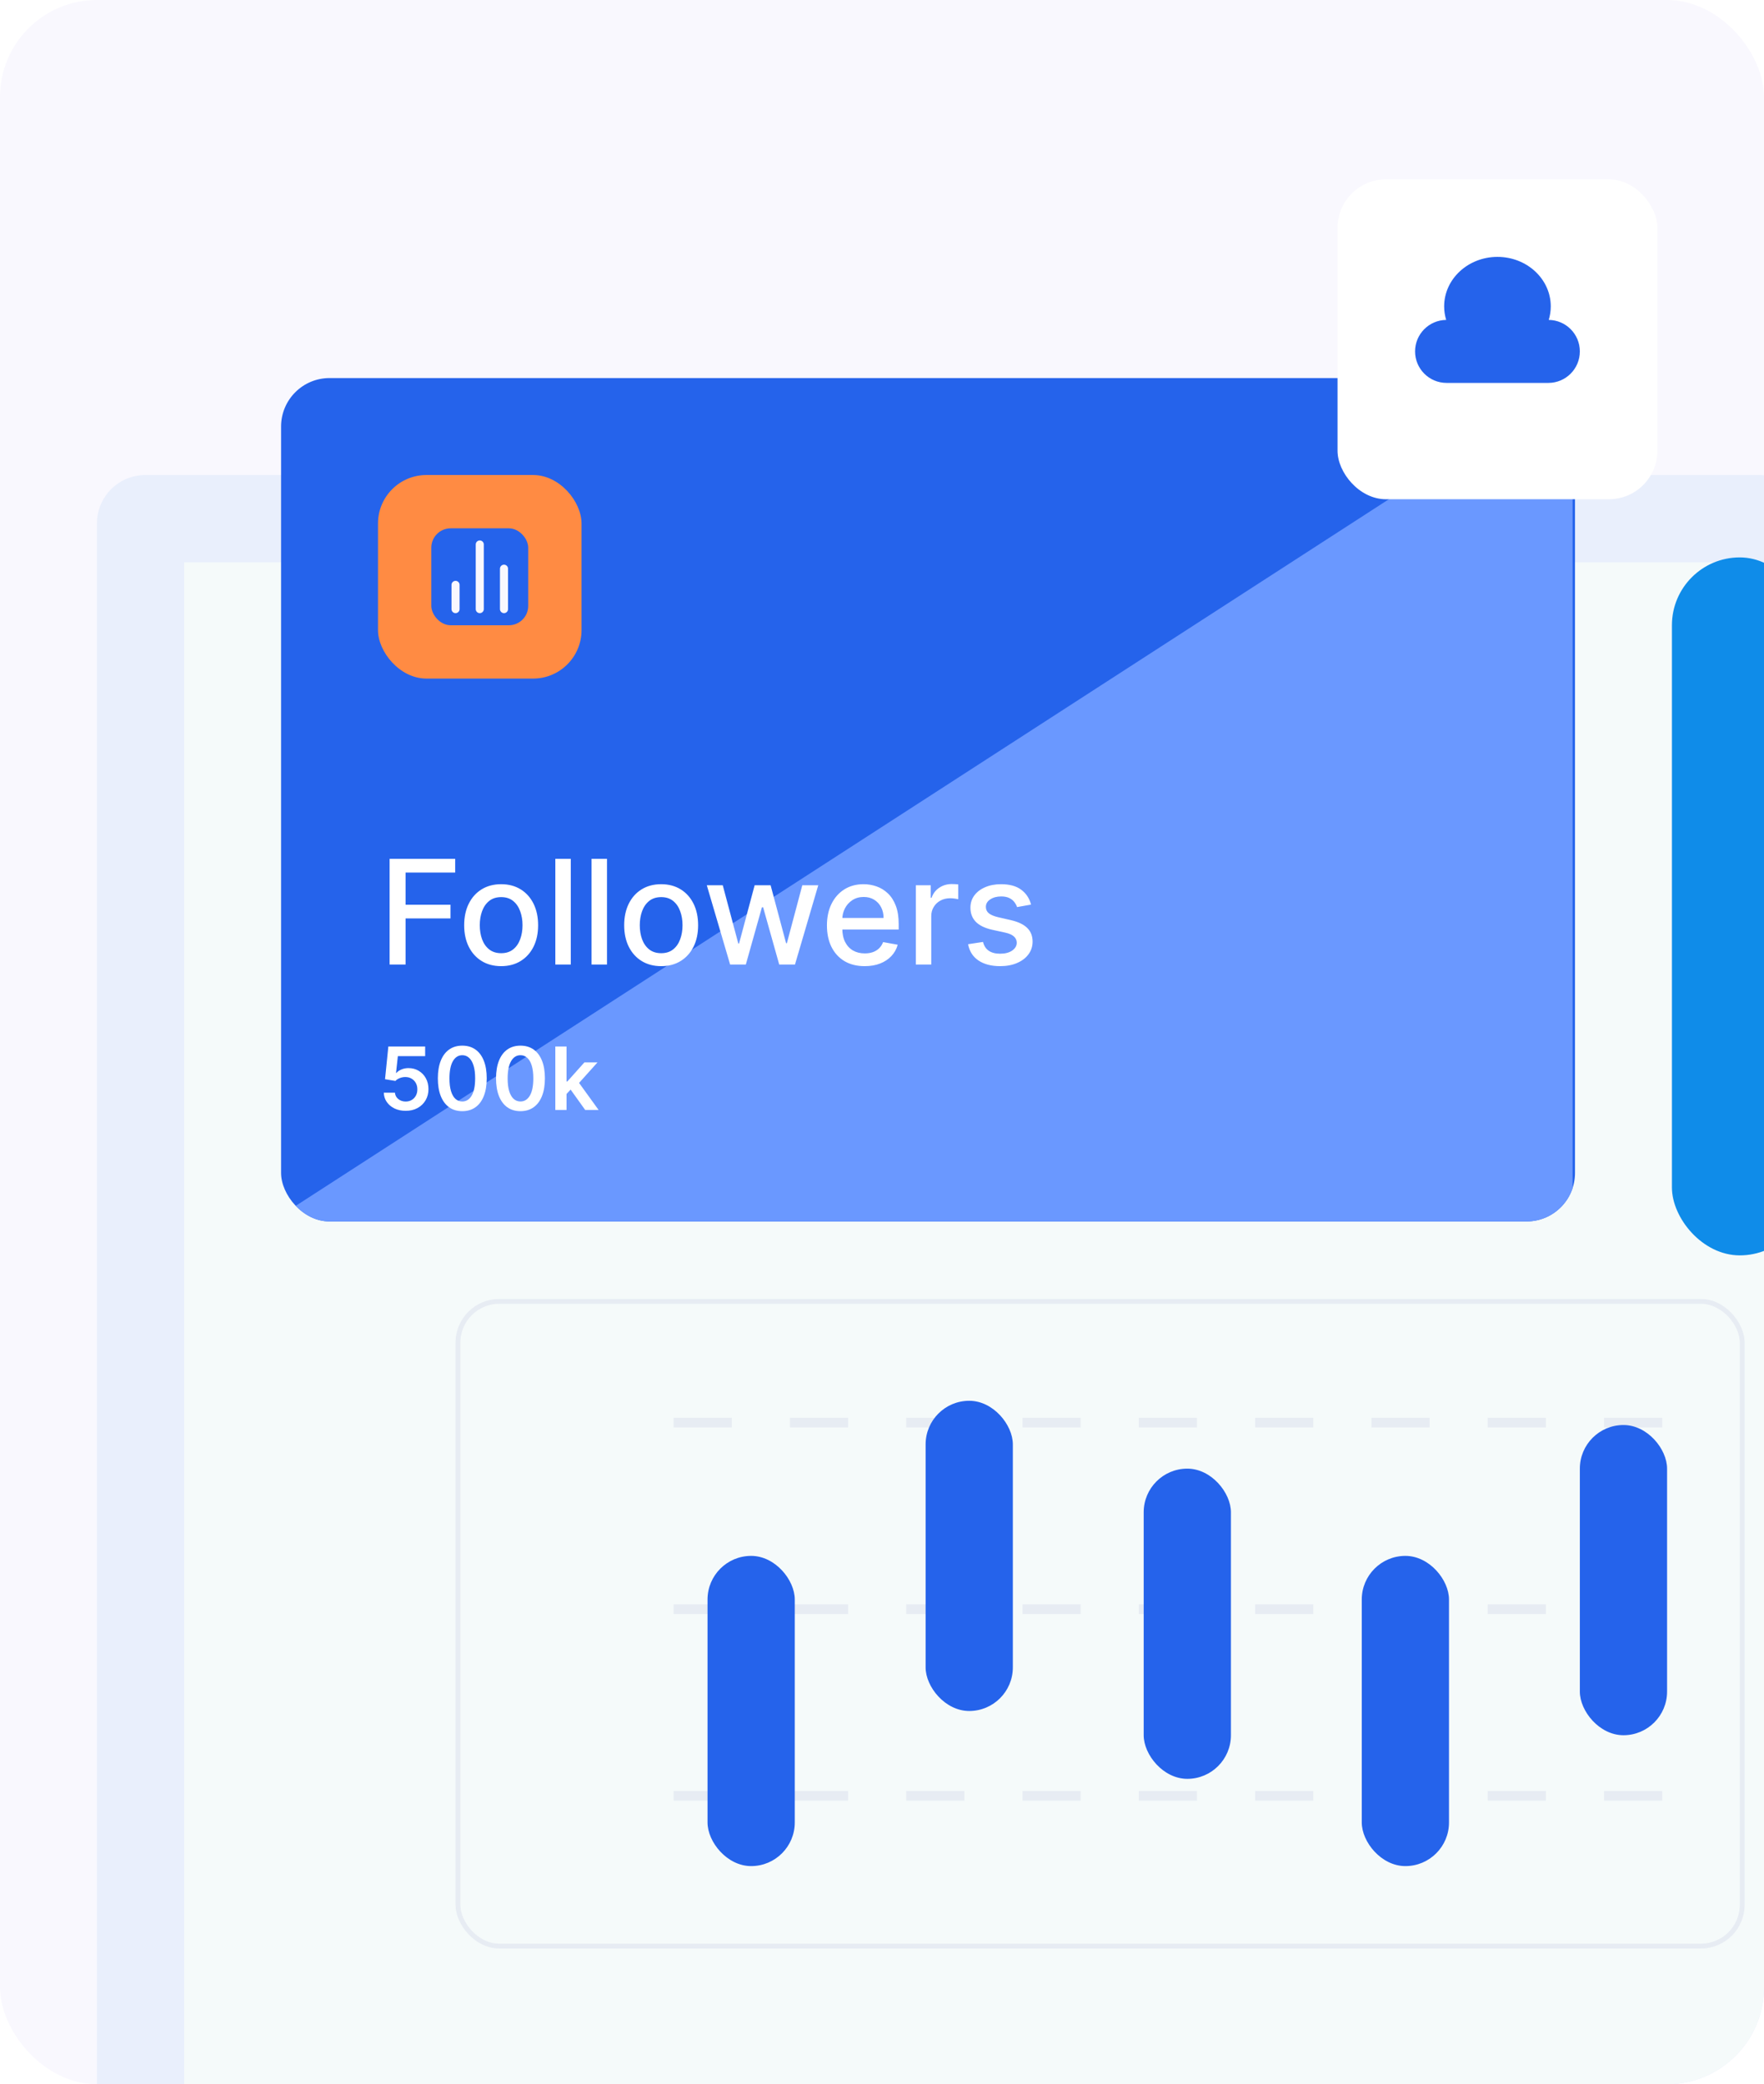 <svg width="364" height="430" viewBox="0 0 364 430" fill="none" xmlns="http://www.w3.org/2000/svg">
<g clip-path="url(#clip0_3_9862)">
<rect width="364" height="430" rx="20" fill="#F9F8FE"/>
<rect x="20" y="98" width="353" height="351" rx="10" fill="#E9EFFC"/>
<rect x="38" y="116" width="326" height="314" fill="#F5FAFA"/>
<g filter="url(#filter0_d_3_9862)">
<g clip-path="url(#clip1_3_9862)">
<rect x="58" y="64" width="267" height="174" rx="10" fill="#2563EB"/>
<path d="M324.5 64.5L54.5 239H324.5V64.5Z" fill="#6A98FF"/>
<rect x="78" y="84" width="42" height="42" rx="10" fill="#FF8B43"/>
<rect x="89" y="95" width="20" height="20" rx="4" fill="#2563EB"/>
<path d="M104 111.667V103.333" stroke="#F9F8FE" stroke-width="1.667" stroke-linecap="round" stroke-linejoin="round"/>
<path d="M99 111.667V98.334" stroke="#F9F8FE" stroke-width="1.667" stroke-linecap="round" stroke-linejoin="round"/>
<path d="M94 111.667V106.667" stroke="#F9F8FE" stroke-width="1.667" stroke-linecap="round" stroke-linejoin="round"/>
<path d="M80.397 185V163.182H93.927V166.016H83.689V172.663H92.957V175.487H83.689V185H80.397ZM103.411 185.33C101.877 185.33 100.538 184.979 99.395 184.276C98.251 183.572 97.364 182.589 96.731 181.325C96.099 180.06 95.783 178.583 95.783 176.893C95.783 175.195 96.099 173.711 96.731 172.44C97.364 171.168 98.251 170.181 99.395 169.478C100.538 168.775 101.877 168.423 103.411 168.423C104.945 168.423 106.284 168.775 107.427 169.478C108.571 170.181 109.459 171.168 110.091 172.44C110.723 173.711 111.039 175.195 111.039 176.893C111.039 178.583 110.723 180.06 110.091 181.325C109.459 182.589 108.571 183.572 107.427 184.276C106.284 184.979 104.945 185.33 103.411 185.33ZM103.422 182.656C104.416 182.656 105.24 182.393 105.893 181.868C106.547 181.342 107.03 180.643 107.342 179.769C107.662 178.896 107.822 177.933 107.822 176.882C107.822 175.838 107.662 174.879 107.342 174.006C107.03 173.125 106.547 172.418 105.893 171.886C105.24 171.353 104.416 171.087 103.422 171.087C102.42 171.087 101.589 171.353 100.929 171.886C100.275 172.418 99.789 173.125 99.469 174.006C99.157 174.879 99.001 175.838 99.001 176.882C99.001 177.933 99.157 178.896 99.469 179.769C99.789 180.643 100.275 181.342 100.929 181.868C101.589 182.393 102.42 182.656 103.422 182.656ZM117.78 163.182V185H114.594V163.182H117.78ZM125.251 163.182V185H122.065V163.182H125.251ZM136.429 185.33C134.895 185.33 133.556 184.979 132.412 184.276C131.269 183.572 130.381 182.589 129.749 181.325C129.117 180.06 128.801 178.583 128.801 176.893C128.801 175.195 129.117 173.711 129.749 172.44C130.381 171.168 131.269 170.181 132.412 169.478C133.556 168.775 134.895 168.423 136.429 168.423C137.963 168.423 139.301 168.775 140.445 169.478C141.588 170.181 142.476 171.168 143.108 172.44C143.74 173.711 144.056 175.195 144.056 176.893C144.056 178.583 143.74 180.06 143.108 181.325C142.476 182.589 141.588 183.572 140.445 184.276C139.301 184.979 137.963 185.33 136.429 185.33ZM136.439 182.656C137.434 182.656 138.257 182.393 138.911 181.868C139.564 181.342 140.047 180.643 140.36 179.769C140.679 178.896 140.839 177.933 140.839 176.882C140.839 175.838 140.679 174.879 140.36 174.006C140.047 173.125 139.564 172.418 138.911 171.886C138.257 171.353 137.434 171.087 136.439 171.087C135.438 171.087 134.607 171.353 133.946 171.886C133.293 172.418 132.806 173.125 132.487 174.006C132.174 174.879 132.018 175.838 132.018 176.882C132.018 177.933 132.174 178.896 132.487 179.769C132.806 180.643 133.293 181.342 133.946 181.868C134.607 182.393 135.438 182.656 136.439 182.656ZM150.662 185L145.846 168.636H149.138L152.345 180.653H152.505L155.722 168.636H159.014L162.21 180.6H162.37L165.555 168.636H168.847L164.042 185H160.793L157.469 173.185H157.224L153.9 185H150.662ZM178.424 185.33C176.812 185.33 175.424 184.986 174.259 184.297C173.101 183.601 172.206 182.624 171.574 181.367C170.949 180.103 170.637 178.622 170.637 176.925C170.637 175.249 170.949 173.771 171.574 172.493C172.206 171.214 173.087 170.217 174.216 169.499C175.353 168.782 176.681 168.423 178.201 168.423C179.124 168.423 180.019 168.576 180.885 168.881C181.752 169.187 182.529 169.666 183.218 170.32C183.907 170.973 184.451 171.822 184.848 172.866C185.246 173.903 185.445 175.163 185.445 176.648V177.777H172.437V175.391H182.324C182.324 174.553 182.153 173.81 181.812 173.164C181.471 172.511 180.992 171.996 180.374 171.619C179.763 171.243 179.046 171.055 178.222 171.055C177.327 171.055 176.546 171.275 175.878 171.715C175.218 172.148 174.706 172.717 174.344 173.42C173.989 174.116 173.811 174.872 173.811 175.689V177.553C173.811 178.647 174.003 179.577 174.387 180.344C174.777 181.112 175.321 181.697 176.017 182.102C176.713 182.5 177.526 182.699 178.456 182.699C179.06 182.699 179.61 182.614 180.108 182.443C180.605 182.266 181.034 182.003 181.397 181.655C181.759 181.307 182.036 180.877 182.228 180.366L185.243 180.909C185.001 181.797 184.568 182.575 183.943 183.242C183.325 183.903 182.547 184.418 181.61 184.787C180.679 185.149 179.618 185.33 178.424 185.33ZM188.979 185V168.636H192.058V171.236H192.229C192.527 170.355 193.052 169.663 193.805 169.158C194.565 168.647 195.425 168.391 196.383 168.391C196.582 168.391 196.817 168.398 197.086 168.413C197.363 168.427 197.58 168.445 197.736 168.466V171.513C197.608 171.477 197.381 171.438 197.055 171.396C196.728 171.346 196.401 171.321 196.074 171.321C195.322 171.321 194.65 171.481 194.061 171.8C193.479 172.113 193.017 172.55 192.676 173.111C192.335 173.665 192.165 174.297 192.165 175.007V185H188.979ZM212.755 172.631L209.868 173.143C209.747 172.773 209.555 172.422 209.293 172.088C209.037 171.754 208.689 171.481 208.249 171.268C207.808 171.055 207.258 170.948 206.597 170.948C205.695 170.948 204.942 171.151 204.339 171.555C203.735 171.953 203.433 172.468 203.433 173.1C203.433 173.647 203.636 174.087 204.04 174.421C204.445 174.755 205.099 175.028 206.001 175.241L208.6 175.838C210.106 176.186 211.228 176.722 211.967 177.447C212.705 178.171 213.075 179.112 213.075 180.27C213.075 181.25 212.79 182.124 212.222 182.891C211.661 183.651 210.876 184.247 209.868 184.68C208.866 185.114 207.705 185.33 206.384 185.33C204.552 185.33 203.057 184.94 201.899 184.158C200.741 183.37 200.031 182.251 199.768 180.803L202.847 180.334C203.039 181.136 203.433 181.744 204.03 182.156C204.626 182.56 205.404 182.763 206.363 182.763C207.407 182.763 208.241 182.546 208.866 182.113C209.491 181.673 209.804 181.136 209.804 180.504C209.804 179.993 209.612 179.563 209.229 179.215C208.852 178.867 208.273 178.604 207.492 178.427L204.722 177.82C203.195 177.472 202.066 176.918 201.335 176.158C200.61 175.398 200.248 174.435 200.248 173.271C200.248 172.305 200.518 171.46 201.058 170.735C201.597 170.011 202.343 169.446 203.295 169.041C204.246 168.629 205.337 168.423 206.565 168.423C208.334 168.423 209.726 168.807 210.741 169.574C211.757 170.334 212.428 171.353 212.755 172.631Z" fill="white"/>
<path d="M83.715 215.179C82.862 215.179 82.099 215.019 81.426 214.7C80.753 214.376 80.218 213.933 79.822 213.37C79.43 212.808 79.221 212.164 79.195 211.44H81.496C81.539 211.977 81.771 212.415 82.193 212.756C82.615 213.093 83.122 213.261 83.715 213.261C84.179 213.261 84.592 213.155 84.954 212.942C85.317 212.729 85.602 212.433 85.811 212.053C86.02 211.674 86.122 211.241 86.118 210.756C86.122 210.261 86.018 209.822 85.805 209.439C85.592 209.055 85.3 208.755 84.929 208.538C84.558 208.316 84.132 208.205 83.651 208.205C83.258 208.201 82.873 208.273 82.494 208.423C82.114 208.572 81.814 208.768 81.592 209.011L79.451 208.659L80.135 201.909H87.729V203.891H82.097L81.72 207.362H81.797C82.04 207.076 82.383 206.839 82.826 206.652C83.269 206.46 83.755 206.364 84.283 206.364C85.076 206.364 85.783 206.552 86.406 206.927C87.028 207.298 87.518 207.809 87.876 208.461C88.234 209.113 88.413 209.859 88.413 210.698C88.413 211.563 88.212 212.335 87.812 213.012C87.415 213.685 86.864 214.216 86.156 214.604C85.453 214.987 84.639 215.179 83.715 215.179ZM95.393 215.249C94.34 215.249 93.437 214.983 92.683 214.45C91.933 213.913 91.355 213.14 90.95 212.13C90.55 211.116 90.349 209.895 90.349 208.467C90.354 207.04 90.556 205.825 90.957 204.824C91.362 203.818 91.939 203.051 92.689 202.523C93.443 201.994 94.344 201.73 95.393 201.73C96.441 201.73 97.342 201.994 98.097 202.523C98.851 203.051 99.428 203.818 99.829 204.824C100.234 205.83 100.436 207.044 100.436 208.467C100.436 209.899 100.234 211.122 99.829 212.136C99.428 213.146 98.851 213.918 98.097 214.45C97.347 214.983 96.445 215.249 95.393 215.249ZM95.393 213.249C96.211 213.249 96.856 212.846 97.329 212.04C97.807 211.231 98.046 210.04 98.046 208.467C98.046 207.428 97.937 206.554 97.719 205.847C97.502 205.139 97.195 204.607 96.799 204.249C96.403 203.886 95.934 203.705 95.393 203.705C94.579 203.705 93.935 204.11 93.462 204.92C92.989 205.725 92.751 206.908 92.746 208.467C92.742 209.511 92.847 210.389 93.06 211.101C93.277 211.812 93.584 212.349 93.98 212.712C94.376 213.07 94.847 213.249 95.393 213.249ZM107.399 215.249C106.346 215.249 105.443 214.983 104.688 214.45C103.938 213.913 103.361 213.14 102.956 212.13C102.556 211.116 102.355 209.895 102.355 208.467C102.36 207.04 102.562 205.825 102.963 204.824C103.367 203.818 103.945 203.051 104.695 202.523C105.449 201.994 106.35 201.73 107.399 201.73C108.447 201.73 109.348 201.994 110.102 202.523C110.857 203.051 111.434 203.818 111.835 204.824C112.24 205.83 112.442 207.044 112.442 208.467C112.442 209.899 112.24 211.122 111.835 212.136C111.434 213.146 110.857 213.918 110.102 214.45C109.352 214.983 108.451 215.249 107.399 215.249ZM107.399 213.249C108.217 213.249 108.862 212.846 109.335 212.04C109.813 211.231 110.051 210.04 110.051 208.467C110.051 207.428 109.943 206.554 109.725 205.847C109.508 205.139 109.201 204.607 108.805 204.249C108.409 203.886 107.94 203.705 107.399 203.705C106.585 203.705 105.941 204.11 105.468 204.92C104.995 205.725 104.757 206.908 104.752 208.467C104.748 209.511 104.852 210.389 105.066 211.101C105.283 211.812 105.59 212.349 105.986 212.712C106.382 213.07 106.853 213.249 107.399 213.249ZM116.701 211.919L116.694 209.126H117.065L120.593 205.182H123.297L118.957 210.014H118.478L116.701 211.919ZM114.591 215V201.909H116.905V215H114.591ZM120.753 215L117.557 210.532L119.117 208.902L123.521 215H120.753Z" fill="white"/>
</g>
</g>
<g filter="url(#filter1_d_3_9862)">
<rect x="276" y="33" width="66" height="66" rx="10" fill="white"/>
</g>
<path d="M309 53C315.075 53 320 57.573 320 63.214C320 64.181 319.851 65.115 319.581 66.002C323.134 66.045 326 68.937 326 72.5C326 76.09 323.09 79 319.5 79H298.5C294.91 79 292 76.09 292 72.5C292 68.938 294.866 66.046 298.418 66.002C298.148 65.116 298 64.181 298 63.214C298 57.573 302.925 53 309 53Z" fill="#2563EB"/>
<rect x="345" y="115" width="28" height="144" rx="14" fill="#0F8CE9"/>
<path d="M139 293.5H349.5" stroke="#E7ECF3" stroke-width="2" stroke-dasharray="12 12"/>
<path d="M139 332H349.5" stroke="#E7ECF3" stroke-width="2" stroke-dasharray="12 12"/>
<path d="M139 370.5H349.5" stroke="#E7ECF3" stroke-width="2" stroke-dasharray="12 12"/>
<rect x="94.5" y="268.5" width="265" height="133" rx="8.5" stroke="#E7ECF3"/>
<rect x="146" y="321" width="18" height="64" rx="9" fill="#2563EB"/>
<rect x="191" y="289" width="18" height="64" rx="9" fill="#2563EB"/>
<rect x="236" y="303" width="18" height="64" rx="9" fill="#2563EB"/>
<rect x="281" y="321" width="18" height="64" rx="9" fill="#2563EB"/>
<rect x="326" y="294" width="18" height="64" rx="9" fill="#2563EB"/>
</g>
<defs>
<filter id="filter0_d_3_9862" x="14" y="34" width="355" height="262" filterUnits="userSpaceOnUse" color-interpolation-filters="sRGB">
<feFlood flood-opacity="0" result="BackgroundImageFix"/>
<feColorMatrix in="SourceAlpha" type="matrix" values="0 0 0 0 0 0 0 0 0 0 0 0 0 0 0 0 0 0 127 0" result="hardAlpha"/>
<feOffset dy="14"/>
<feGaussianBlur stdDeviation="22"/>
<feComposite in2="hardAlpha" operator="out"/>
<feColorMatrix type="matrix" values="0 0 0 0 0 0 0 0 0 0 0 0 0 0 0 0 0 0 0.15 0"/>
<feBlend mode="normal" in2="BackgroundImageFix" result="effect1_dropShadow_3_9862"/>
<feBlend mode="normal" in="SourceGraphic" in2="effect1_dropShadow_3_9862" result="shape"/>
</filter>
<filter id="filter1_d_3_9862" x="267" y="28" width="84" height="84" filterUnits="userSpaceOnUse" color-interpolation-filters="sRGB">
<feFlood flood-opacity="0" result="BackgroundImageFix"/>
<feColorMatrix in="SourceAlpha" type="matrix" values="0 0 0 0 0 0 0 0 0 0 0 0 0 0 0 0 0 0 127 0" result="hardAlpha"/>
<feOffset dy="4"/>
<feGaussianBlur stdDeviation="4.5"/>
<feComposite in2="hardAlpha" operator="out"/>
<feColorMatrix type="matrix" values="0 0 0 0 0 0 0 0 0 0 0 0 0 0 0 0 0 0 0.05 0"/>
<feBlend mode="normal" in2="BackgroundImageFix" result="effect1_dropShadow_3_9862"/>
<feBlend mode="normal" in="SourceGraphic" in2="effect1_dropShadow_3_9862" result="shape"/>
</filter>
<clipPath id="clip0_3_9862">
<rect width="364" height="430" rx="20" fill="white"/>
</clipPath>
<clipPath id="clip1_3_9862">
<rect x="58" y="64" width="267" height="174" rx="10" fill="white"/>
</clipPath>
</defs>
</svg>
